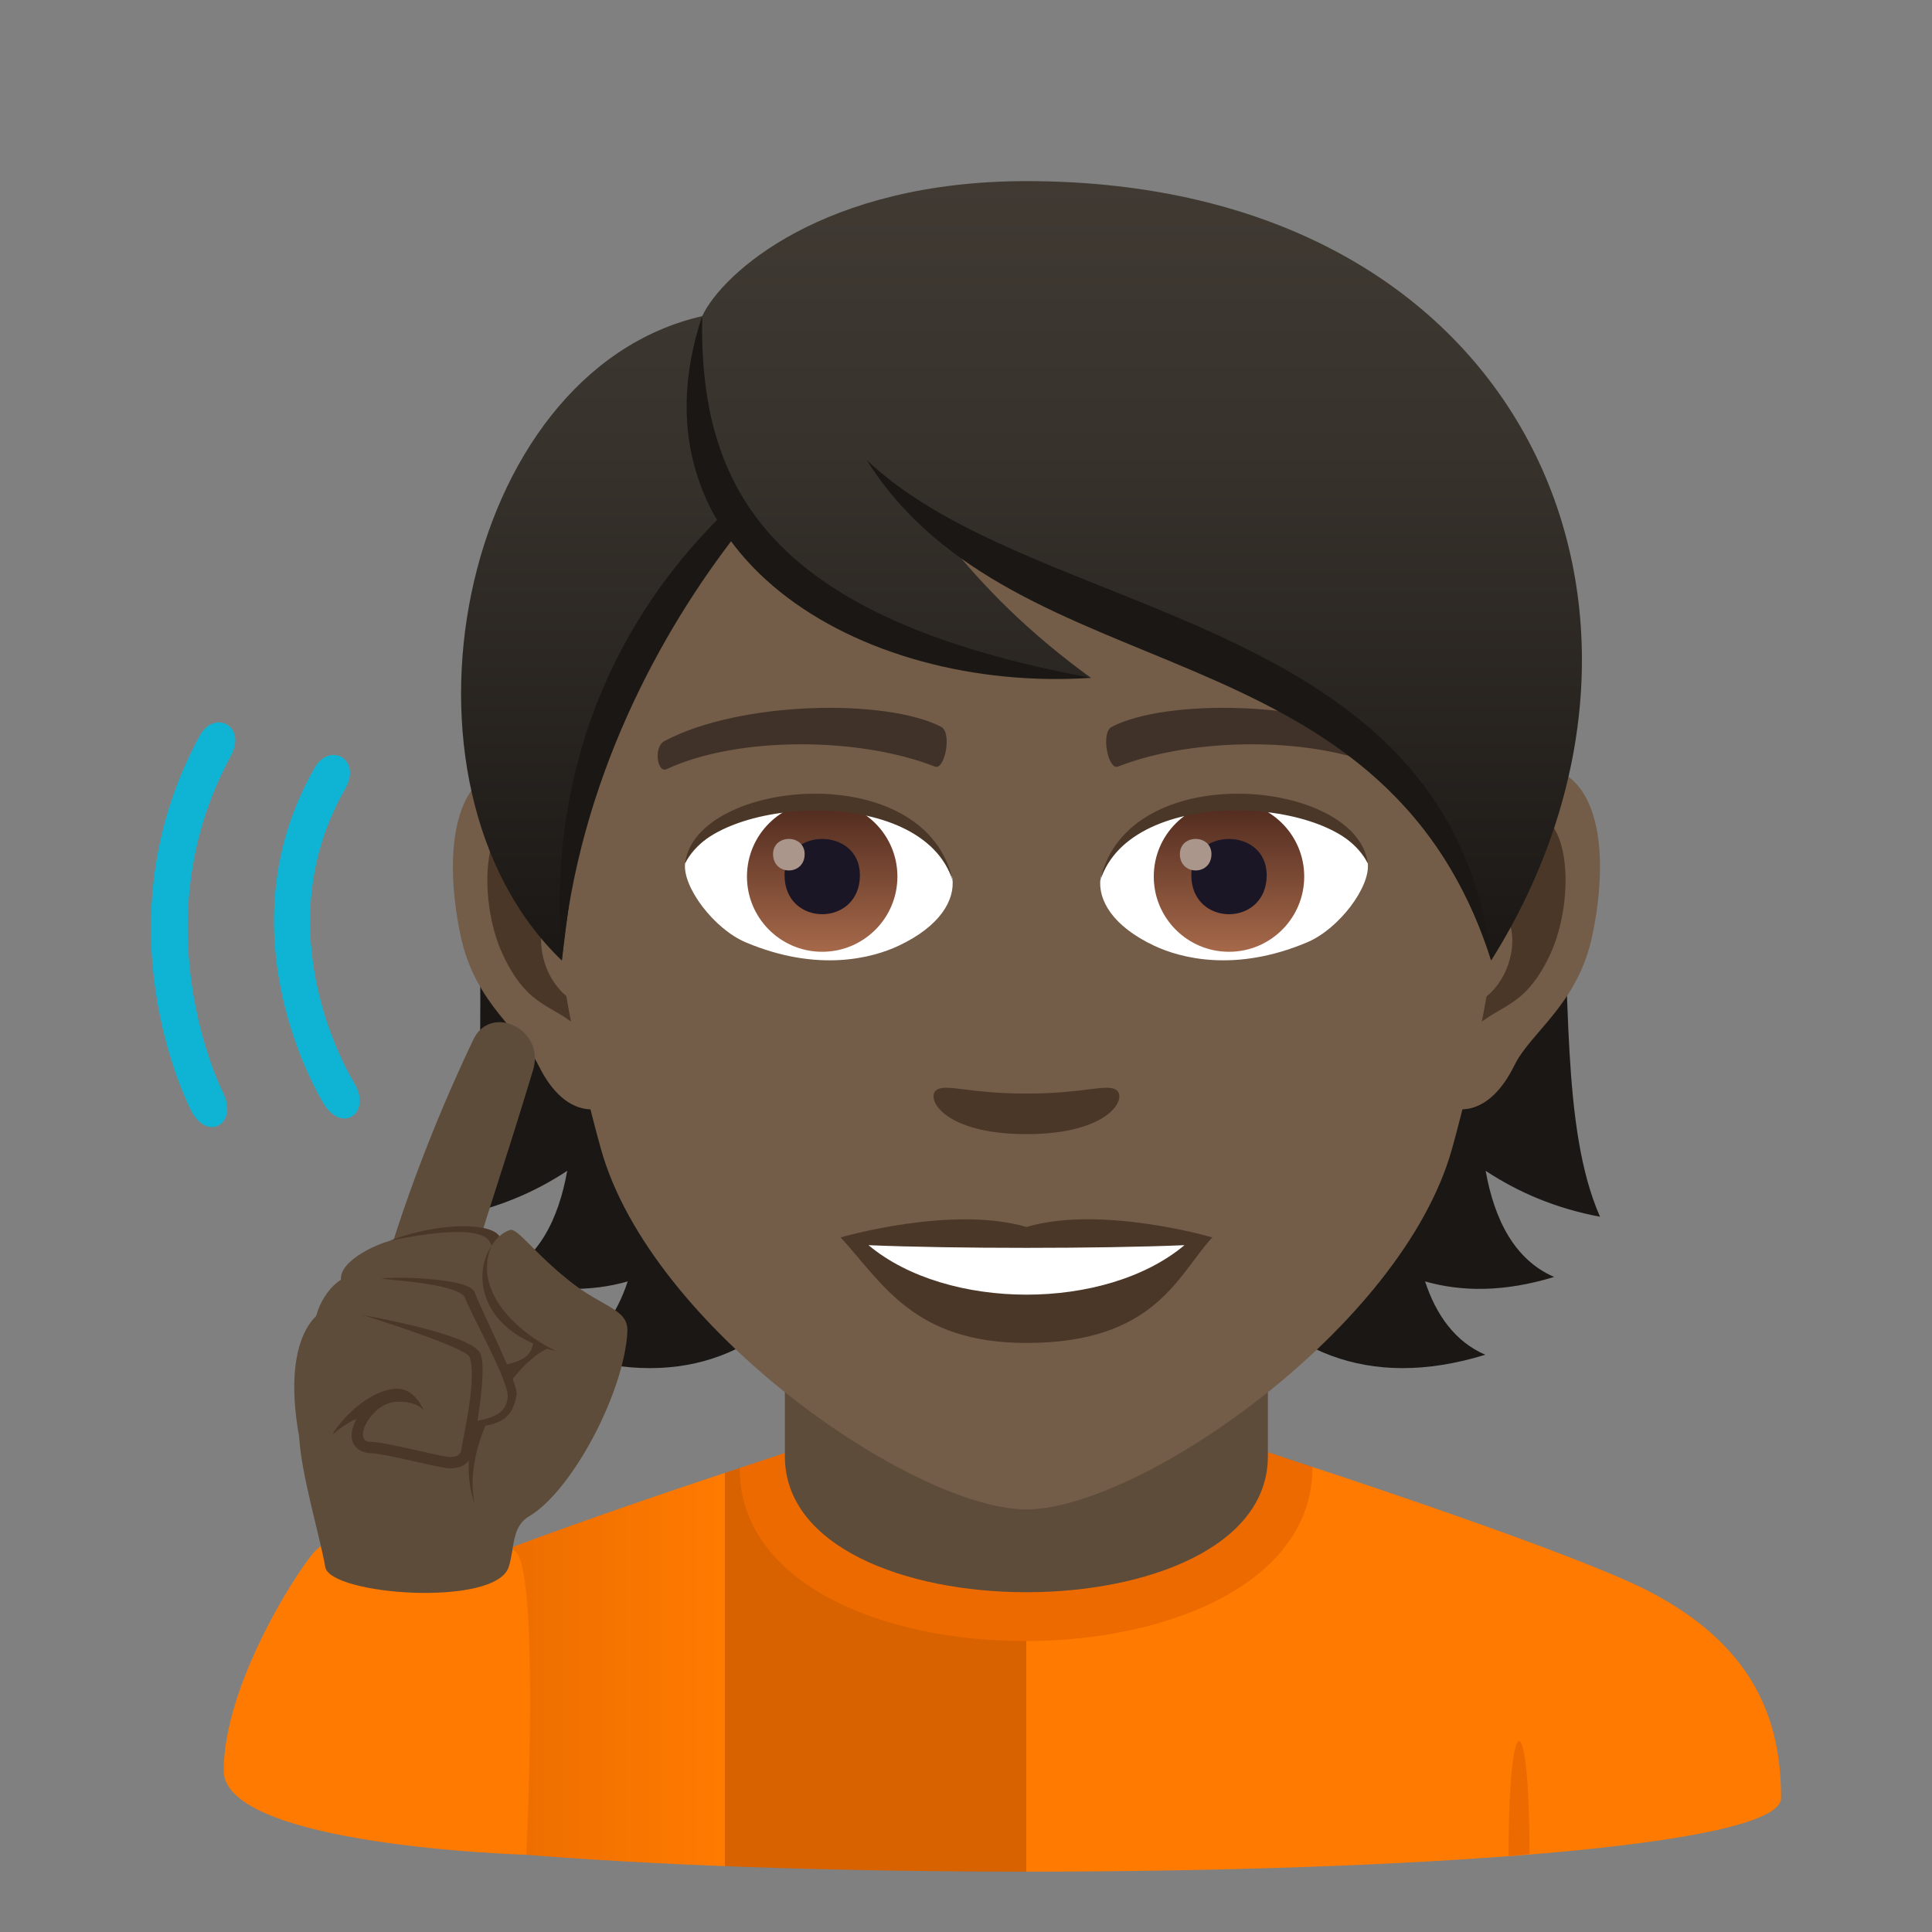 <?xml version="1.0" encoding="utf-8"?>
<!-- Generator: Adobe Illustrator 15.0.0, SVG Export Plug-In . SVG Version: 6.00 Build 0)  -->
<!DOCTYPE svg PUBLIC "-//W3C//DTD SVG 1.1//EN" "http://www.w3.org/Graphics/SVG/1.1/DTD/svg11.dtd">
<svg version="1.1" id="Layer_1" xmlns:x="http://ns.adobe.com/Extensibility/1.0/" xmlns:i="http://ns.adobe.com/AdobeIllustrator/10.0/" xmlns:graph="http://ns.adobe.com/Graphs/1.0/"
	 xmlns="http://www.w3.org/2000/svg" xmlns:xlink="http://www.w3.org/1999/xlink" xmlns:a="http://ns.adobe.com/AdobeSVGViewerExtensions/3.0/"
	 x="0px" y="0px" width="64px" height="64px" viewBox="0 0 64 64" enable-background="new 0 0 64 64" xml:space="preserve">
<rect x="0" y="0" width="64" height="64" fill="#808080" stroke="none"/>
<linearGradient id="SVGID_1_" gradientUnits="userSpaceOnUse" x1="9" y1="55.297" x2="59" y2="55.297">
	<stop  offset="0" style="stop-color:#D86100"/>
	<stop  offset="0.3" style="stop-color:#FF7A00"/>
	<a:midPointStop  offset="0" style="stop-color:#D86100"/>
	<a:midPointStop  offset="0.5" style="stop-color:#D86100"/>
	<a:midPointStop  offset="0.3" style="stop-color:#FF7A00"/>
</linearGradient>
<path fill="url(#SVGID_1_)" d="M13.432,52.718C15.934,51.43,24.5,48.63,24.5,48.63l18.977-0.035c0,0,8.662,2.827,11.148,4.12
	C58.24,54.588,59,57.144,59,59.56c0,3.254-50,3.254-50,0C9,57.141,9.807,54.584,13.432,52.718z"/>
<path fill="#ED6A00" d="M50.666,61.417l-0.693,0.066C49.973,56.449,50.666,56.383,50.666,61.417z"/>
<path fill="#ED6A00" d="M24.5,48.63c0,7.668,18.977,7.633,18.977-0.035l-1.707-0.566H26.311L24.5,48.63z"/>
<path fill="#5E4C3B" d="M26,48.243c0,6.002,16,6.002,16,0c0-2.043,0-6.641,0-6.641H26C26,41.603,26,46.2,26,48.243z"/>
<path fill="#1A1714" d="M49.214,38.785c1.083,0.715,2.331,1.248,3.788,1.521c-2.587-5.888,1.313-18.237-6.682-27.311
	c-11.271,0.337-12.829,36.722,2.882,31.883c-1-0.433-1.628-1.315-1.995-2.43c1.211,0.347,2.626,0.358,4.275-0.148
	C50.17,41.734,49.502,40.398,49.214,38.785z"/>
<path fill="#1A1714" d="M20.923,12.995c-7.995,9.073-3.334,21.423-5.921,27.311c1.456-0.272,2.706-0.806,3.788-1.521
	c-0.288,1.613-0.957,2.949-2.269,3.515c1.647,0.507,3.063,0.495,4.273,0.148c-0.367,1.114-0.993,1.997-1.993,2.43
	C34.511,49.717,32.194,13.332,20.923,12.995z"/>
<path id="Path_2462_" fill="#735C48" d="M50.444,25.392c-2.546,0.308-4.383,8.816-2.783,11.061c0.225,0.314,1.536,0.813,2.509-1.168
	c0.538-1.097,2.093-2.012,2.573-4.276C53.361,28.109,52.978,25.085,50.444,25.392z"/>
<path id="Path_2461_" fill="#735C48" d="M17.561,25.392c2.546,0.308,4.384,8.816,2.782,11.061c-0.224,0.314-1.537,0.813-2.508-1.168
	c-0.539-1.097-2.094-2.012-2.574-4.276C14.644,28.109,15.028,25.085,17.561,25.392z"/>
<path id="Path_2460_" fill="#4A3728" d="M50.375,27.023c-0.664,0.208-1.389,1.219-1.782,2.896c2.322-0.498,1.742,3.361-0.275,3.435
	c0.018,0.388,0.045,0.788,0.092,1.208c0.973-1.41,1.96-0.844,2.938-2.94C52.229,29.731,52.02,26.508,50.375,27.023z"/>
<path id="Path_2459_" fill="#4A3728" d="M19.411,29.916c-0.394-1.674-1.116-2.685-1.78-2.892c-1.645-0.516-1.855,2.708-0.975,4.599
	c0.979,2.097,1.966,1.53,2.939,2.94c0.048-0.422,0.074-0.821,0.091-1.209C17.689,33.258,17.118,29.446,19.411,29.916z"/>
<path fill="#735C48" d="M34.002,9.035C22.973,9.035,17.66,18,18.324,29.527c0.137,2.317,0.782,5.66,1.58,8.524
	C21.558,44.006,30.285,50,34.002,50c3.716,0,12.443-5.994,14.099-11.948c0.797-2.864,1.442-6.207,1.579-8.524
	C50.343,18,45.032,9.035,34.002,9.035z"/>
<path id="Path_2458_" fill="#403229" d="M45.983,24.543c-2.521-1.333-7.349-1.399-9.146-0.47c-0.386,0.179-0.131,1.443,0.193,1.323
	c2.505-0.99,6.548-1.012,8.893,0.084C46.236,25.623,46.366,24.728,45.983,24.543z"/>
<path id="Path_2457_" fill="#403229" d="M22.021,24.543c2.521-1.333,7.346-1.399,9.146-0.47c0.384,0.179,0.131,1.443-0.193,1.323
	c-2.51-0.99-6.546-1.012-8.894,0.084C21.768,25.623,21.639,24.728,22.021,24.543z"/>
<path id="Path_2456_" fill="#4A3728" d="M36.979,36.107c-0.315-0.219-1.054,0.119-2.977,0.119c-1.921,0-2.66-0.338-2.977-0.119
	c-0.376,0.266,0.225,1.463,2.977,1.463C36.755,37.57,37.356,36.373,36.979,36.107z"/>
<path id="Path_2455_" fill="#4A3728" d="M34.002,40.645c-2.48-0.727-6.156,0.346-6.156,0.346c1.4,1.523,2.426,3.496,6.156,3.496
	c4.273,0,5.001-2.241,6.157-3.496C40.159,40.99,36.481,39.913,34.002,40.645z"/>
<path id="Path_2454_" fill="#FFFFFF" d="M28.77,41.248c2.601,2.178,7.851,2.193,10.467,0C36.465,41.366,31.56,41.367,28.77,41.248z"
	/>
<path id="Path_2453_" fill="#FFFFFF" d="M31.548,29.085c0.095,0.729-0.401,1.593-1.773,2.241c-0.872,0.412-2.684,0.896-5.065-0.107
	c-1.067-0.448-2.108-1.849-2.015-2.622C23.985,26.167,30.34,25.811,31.548,29.085z"/>
<linearGradient id="Oval_1_" gradientUnits="userSpaceOnUse" x1="-423.412" y1="477.466" x2="-423.412" y2="478.225" gradientTransform="matrix(6.57 0 0 -6.57 2809.093 3168.528)">
	<stop  offset="0" style="stop-color:#A6694A"/>
	<stop  offset="1" style="stop-color:#4F2A1E"/>
	<a:midPointStop  offset="0" style="stop-color:#A6694A"/>
	<a:midPointStop  offset="0.5" style="stop-color:#A6694A"/>
	<a:midPointStop  offset="1" style="stop-color:#4F2A1E"/>
</linearGradient>
<circle id="Oval_330_" fill="url(#Oval_1_)" cx="27.236" cy="29.037" r="2.492"/>
<path id="Path_2452_" fill="#1A1626" d="M25.989,28.991c0,1.725,2.497,1.725,2.497,0C28.486,27.391,25.989,27.391,25.989,28.991z"/>
<path id="Path_2451_" fill="#AB968C" d="M25.609,28.293c0,0.723,1.046,0.723,1.046,0C26.655,27.623,25.609,27.623,25.609,28.293z"/>
<path id="Path_2450_" fill="#4A3728" d="M31.56,29.182c-1.013-3.252-7.924-2.772-8.865-0.585
	C23.042,25.796,30.696,25.057,31.56,29.182z"/>
<path id="Path_2449_" fill="#FFFFFF" d="M36.456,29.085c-0.095,0.729,0.401,1.593,1.773,2.241c0.872,0.412,2.684,0.896,5.065-0.107
	c1.069-0.448,2.108-1.849,2.015-2.622C44.021,26.167,37.664,25.811,36.456,29.085z"/>
<linearGradient id="Oval_2_" gradientUnits="userSpaceOnUse" x1="-424.059" y1="477.466" x2="-424.059" y2="478.225" gradientTransform="matrix(6.57 0 0 -6.57 2826.823 3168.528)">
	<stop  offset="0" style="stop-color:#A6694A"/>
	<stop  offset="1" style="stop-color:#4F2A1E"/>
	<a:midPointStop  offset="0" style="stop-color:#A6694A"/>
	<a:midPointStop  offset="0.5" style="stop-color:#A6694A"/>
	<a:midPointStop  offset="1" style="stop-color:#4F2A1E"/>
</linearGradient>
<circle id="Oval_329_" fill="url(#Oval_2_)" cx="40.712" cy="29.037" r="2.492"/>
<path id="Path_2448_" fill="#1A1626" d="M39.464,28.991c0,1.725,2.497,1.725,2.497,0C41.961,27.391,39.464,27.391,39.464,28.991z"/>
<path id="Path_2447_" fill="#AB968C" d="M39.085,28.293c0,0.723,1.046,0.723,1.046,0C40.131,27.623,39.085,27.623,39.085,28.293z"/>
<path id="Path_2446_" fill="#4A3728" d="M36.445,29.182c1.012-3.251,7.919-2.786,8.864-0.585
	C44.96,25.796,37.308,25.057,36.445,29.182z"/>
<linearGradient id="SVGID_2_" gradientUnits="userSpaceOnUse" x1="39.523" y1="31.818" x2="39.523" y2="6" gradientTransform="matrix(1 0 0 1 -5.686 0)">
	<stop  offset="0" style="stop-color:#1A1714"/>
	<stop  offset="0.095" style="stop-color:#1F1B18"/>
	<stop  offset="0.655" style="stop-color:#37322C"/>
	<stop  offset="1" style="stop-color:#403A33"/>
	<a:midPointStop  offset="0" style="stop-color:#1A1714"/>
	<a:midPointStop  offset="0.4" style="stop-color:#1A1714"/>
	<a:midPointStop  offset="1" style="stop-color:#403A33"/>
</linearGradient>
<path fill="url(#SVGID_2_)" d="M34.004,6c-6.712,0-10.064,3.035-10.744,4.473c-8.113,1.852-10.723,15.515-4.649,21.345
	c0.755-6.211,1.48-10.202,5.617-14.405c2.412,3.227,7.424,5.042,11.91,5.042c-2.124-1.541-3.573-3.051-4.71-4.458
	c7.493,3.433,15.885,5.63,17.968,13.821C56.604,20.359,50.616,6,34.004,6z"/>
<path fill="#FF7A00" d="M7.411,58.652c0-2.849,2.467-6.682,3.031-7.275c1.053-1.104,5.824-0.666,6.635,0.021
	s0.358,10.043,0.358,10.043S7.411,61.161,7.411,58.652z"/>
<path fill="#5E4C3B" d="M18.604,42.221c-1.18,0.689-5.258,1.887-7.215,1.109c-0.703-0.279-2.121,0.73-1.479,4.266v0.002
	c0.061,1.221,0.695,3.324,0.865,4.313c0.162,0.93,5.635,1.336,6.076,0c0.201-0.613,0.086-1.33,0.666-1.674
	c1.449-0.855,3.16-4.129,3.266-6.115C20.827,43.297,19.864,43.33,18.604,42.221z"/>
<path fill="#5E4C3B" d="M12.815,41.791c0.924-3.057,2.07-5.686,2.865-7.355c0.572-1.203,2.389-0.35,1.979,1.01
	c-1.043,3.459-1.85,5.715-1.947,6.346C15.612,42.42,12.815,41.791,12.815,41.791z"/>
<path fill="#4A3728" d="M17.724,44.549l0.457,0.102c-1.227,0.518-2.885,3.195-2.457,5.17C14.979,47.756,16.468,45.148,17.724,44.549
	z"/>
<path fill="#5E4C3B" d="M11.483,42.723c-0.648-0.602,0.502-1.314,1.279-1.572c1.838-0.613,3.631-0.611,3.809-0.1
	s1.498,3.111,1.309,3.443C16.591,46.746,13.03,44.15,11.483,42.723z"/>
<path fill="#4A3728" d="M16.571,41.008c-0.178-0.512-1.975-0.553-3.656,0.092c1.893-0.387,3.16-0.414,3.338,0.098
	s1.439,2.725,1.408,3.264c-0.051,0.932-1.668,0.68-1.566,0.992c1.379,0.029,1.754-0.6,1.861-1.037
	C18.046,44.047,16.749,41.52,16.571,41.008z"/>
<path fill="#5E4C3B" d="M18.427,44.764c-3.129-1.102-2.627-3.656-1.537-4.018c0.266-0.09,0.857,0.865,2.334,1.971
	C19.468,42.898,18.521,44.717,18.427,44.764z"/>
<path fill="#4A3728" d="M16.278,41.283c-0.639,0.945-0.389,2.84,2.148,3.48C16.903,43.998,15.702,42.652,16.278,41.283z"/>
<path fill="#5E4C3B" d="M10.64,44.529c-0.65-0.6,0.303-2.352,1.119-2.262c2.178,0.238,3.791,0.078,3.969,0.592
	c0.176,0.512,1.498,3.111,1.309,3.441C15.747,48.555,12.187,45.959,10.64,44.529z"/>
<path fill="#4A3728" d="M15.728,42.816c-0.178-0.512-2.775-0.518-3.066-0.467c-0.201,0.033,2.572,0.143,2.748,0.654
	c0.178,0.514,1.438,2.725,1.408,3.266c-0.051,0.93-1.393,0.676-1.293,0.988c1.379,0.029,1.482-0.598,1.588-1.035
	C17.202,45.855,15.903,43.328,15.728,42.816z"/>
<path fill="#4A3728" d="M15.905,44.822c-0.324-0.641-3.854-1.25-3.854-1.25s3.369,1.055,3.498,1.373
	c0.273,0.688-0.23,2.746-0.252,2.99s-0.123,0.33-0.393,0.33c-0.279,0-2.131-0.504-2.637-0.504c-0.604,0,0.008-1.262,0.834-1.322
	c0.711-0.049,0.939,0.285,0.939,0.285s-0.303-0.775-0.949-0.719c-1.121,0.098-2.066,1.41-2.063,1.506
	c0.439-0.379,0.783-0.506,0.783-0.506c-0.447,0.834,0.125,1.133,0.455,1.133c0.455,0,2.307,0.504,2.637,0.504
	c0.586,0,0.742-0.367,0.768-0.676C15.696,47.73,16.177,45.357,15.905,44.822z"/>
<path fill="#0FB4D4" d="M10.419,25.443c-3.131,5.473,0.174,10.905,0.314,11.133c0.619,0.992,1.604,0.276,0.99-0.721
	c-0.123-0.199-3.006-4.968-0.291-9.718C12.003,25.145,10.921,24.559,10.419,25.443z"/>
<path fill="#0FB4D4" d="M6.613,24.376C3.228,30.61,6.202,36.54,6.331,36.788c0.544,1.058,1.586,0.435,1.044-0.62
	c-0.027-0.057-2.761-5.542,0.271-11.125C8.19,24.041,7.099,23.487,6.613,24.376z"/>
<path fill="#1A1714" d="M23.26,10.472c-0.103,5.72,2.208,10,12.879,11.982C28.488,22.97,20.639,18.348,23.26,10.472z"/>
<path fill="#1A1714" d="M23.93,17.048c-2.786,2.746-5.913,7.504-5.319,14.77c0.554-6.005,3.313-10.949,5.811-14.153
	C24.244,17.472,24.08,17.266,23.93,17.048z"/>
<path fill="#1A1714" d="M28.707,15.235c5.595,5.341,19.345,4.994,20.688,16.582C45.808,20.546,33.649,23.074,28.707,15.235z"/>
</svg>
